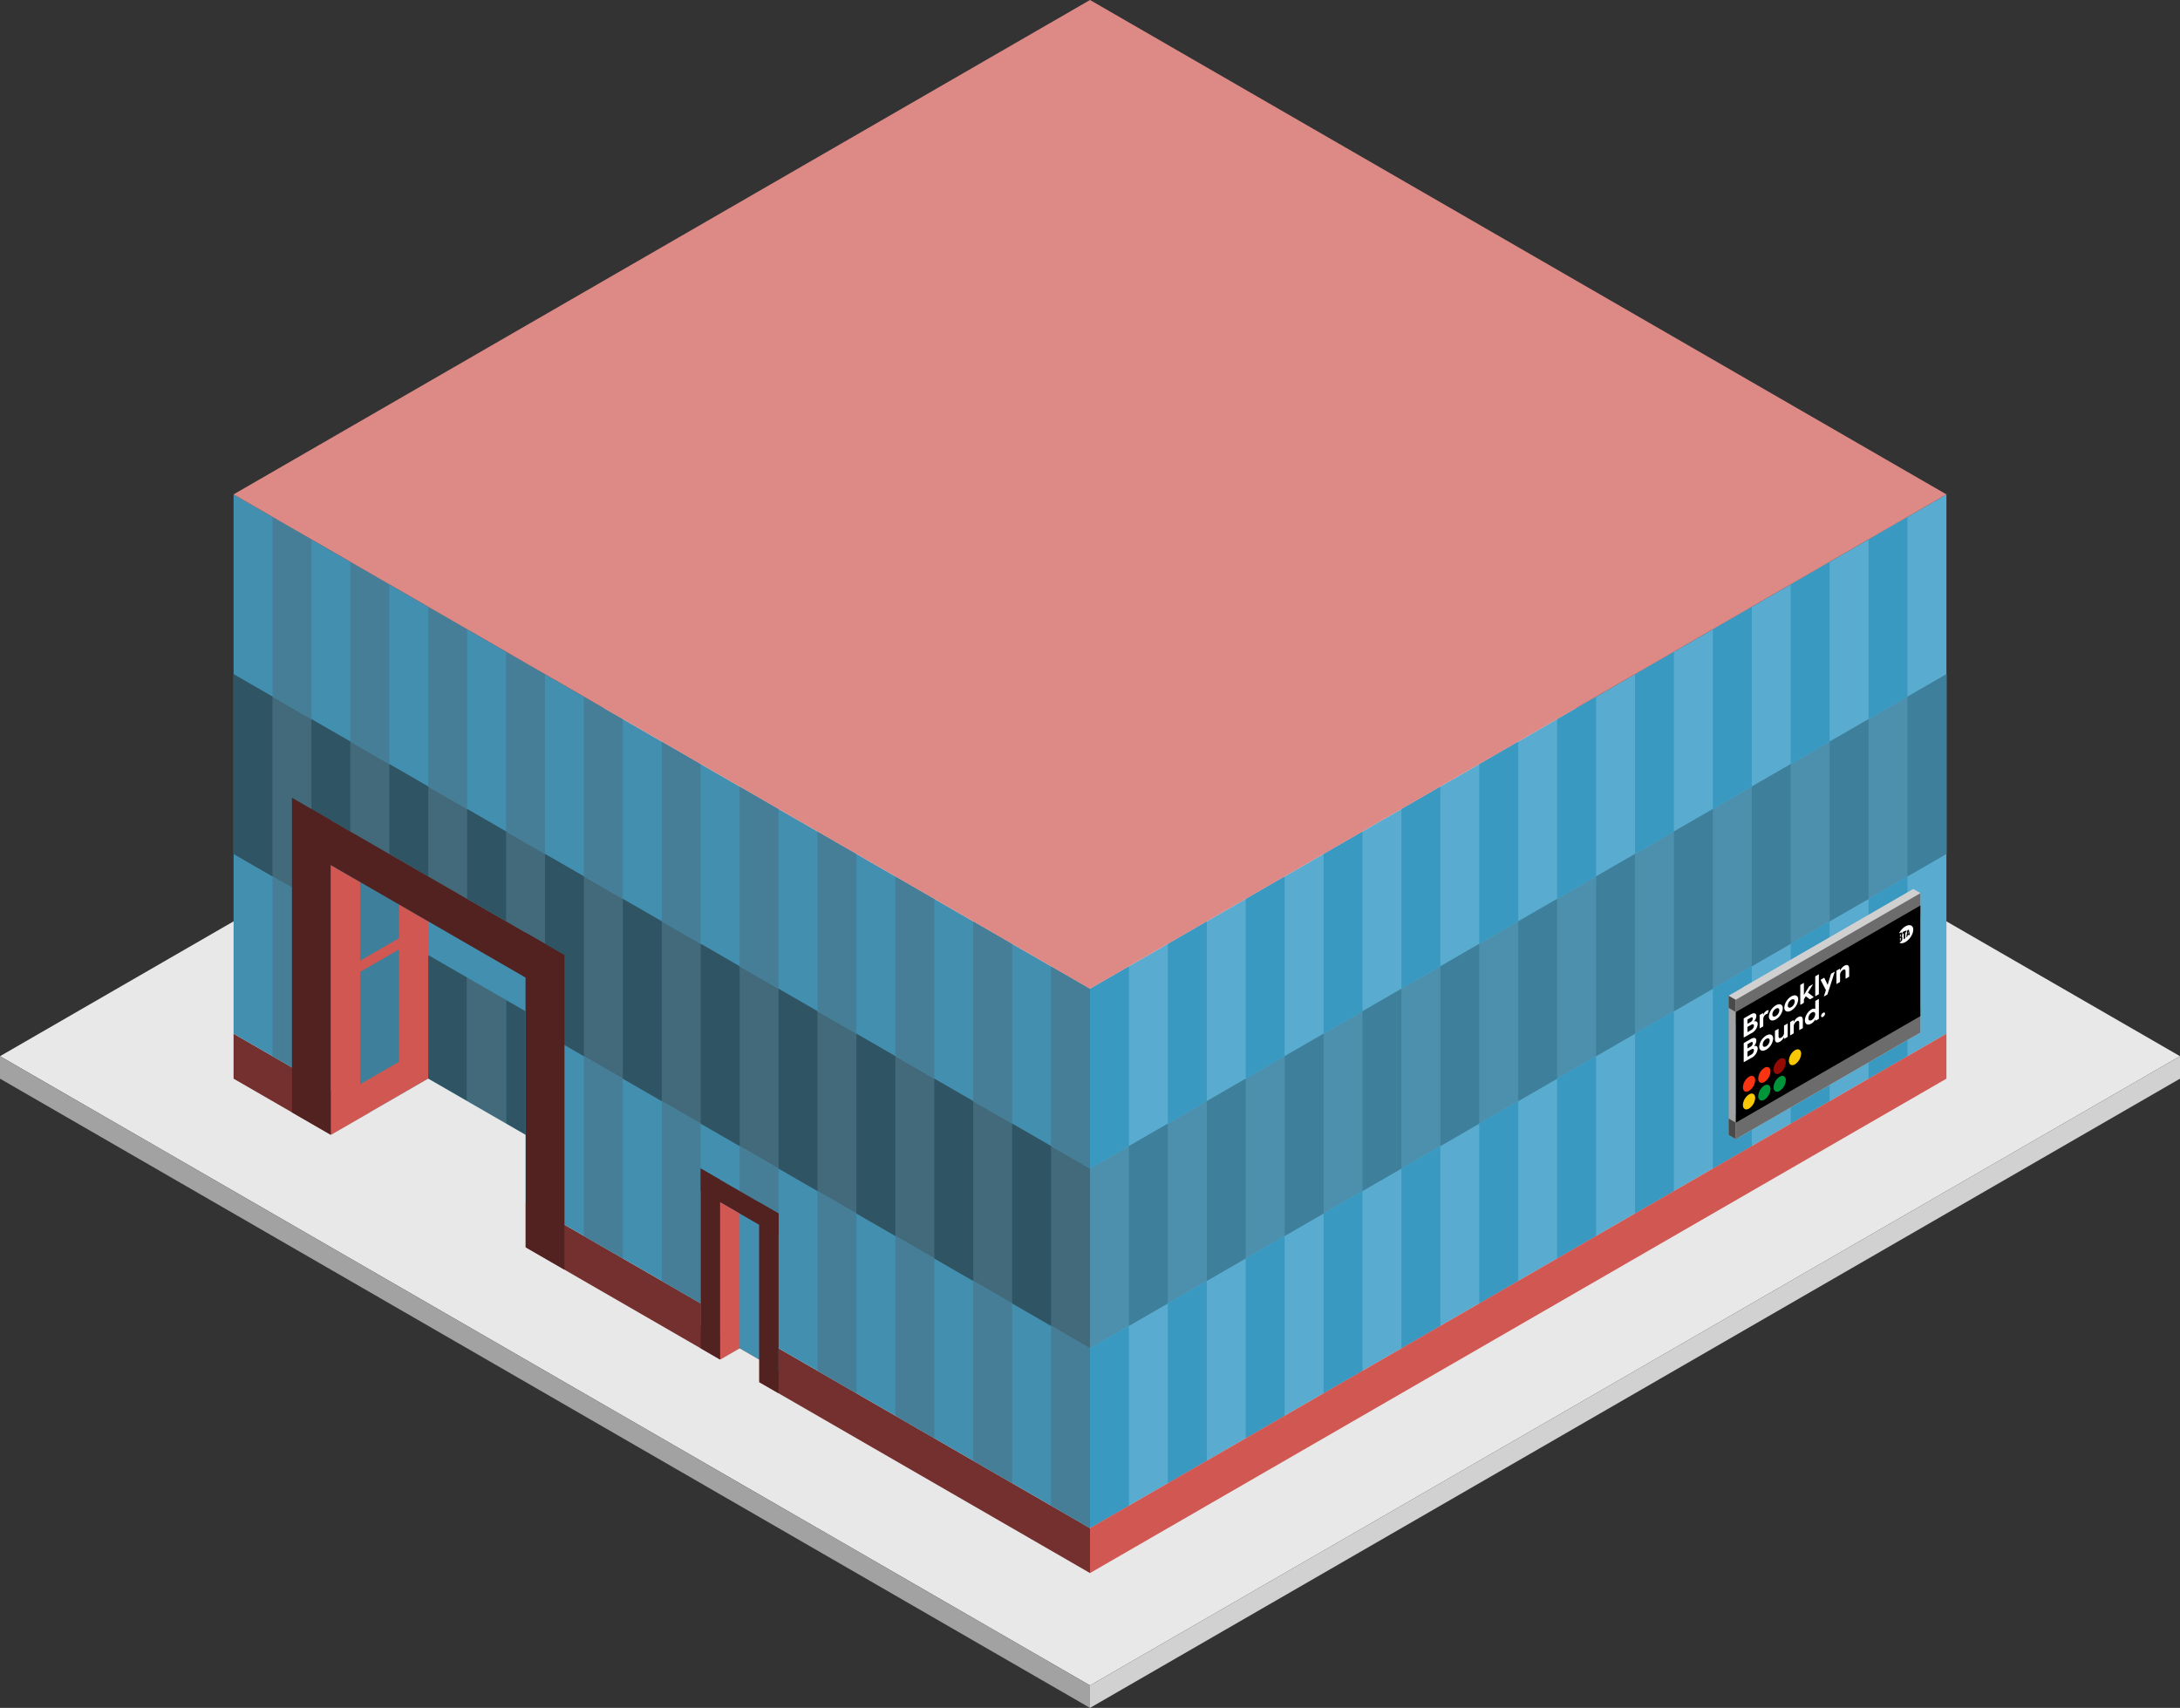 <svg id="Layer_1" data-name="Layer 1" xmlns="http://www.w3.org/2000/svg" viewBox="0 0 280 219.393">
  <rect x="0" y="0" width="280" height="219.393" fill="#333333" stroke="none"/>
  <defs>
    <style>
      .cls-1 {
        fill: #e8e8e8;
      }

      .exterior-L-prim {
        fill: #73302e;
      }

      .curtain-R-prim-light {
        fill: #59acd0;
      }

      .curtain-L-prim-light {
        fill: #438fb0;
      }

      .curtain-R-prim-dark-light {
        fill: #4d90ad;
      }

      .curtain-L-prim-dark-light {
        fill: #426a7a;
      }

      .curtain-R-prim-dark {
        fill: #3e809c;
      }

      .curtain-R-prim-light-dark {
        fill: #3999c1;
      }

      .curtain-L-prim-light-dark {
        fill: #467e97;
      }

      .curtain-L-prim-dark {
        fill: #2f5565;
      }

      .exterior-L-dark {
        fill: #512220;
      }

      .exterior-R-prim {
        fill: #d05752;
      }

      .cls-2 {
        fill: #d1d1d1;
      }

      .cls-3 {
        fill: #a2a2a2;
      }

      .top-prim {
        fill: #dd8a87;
      }

      .cls-4 {
        fill: #4a4a4a;
      }

      .cls-5 {
        fill: #d0d0d0;
      }

      .cls-6 {
        fill: #6c6c6c;
      }

      .cls-7 {
        fill: #fff;
      }

      .cls-8 {
        fill: #f8c706;
      }

      .cls-9 {
        fill: #fa3312;
      }

      .cls-10 {
        fill: #01953a;
      }

      .cls-11 {
        fill: #940b03;
      }
    </style>
  </defs>
  <title>Artboard 24</title>
  <g>
    <g id="Group">
      <path id="Path" class="cls-1" d="M140,216.506l140-80.829L140,54.848,0,135.677Z"/>
      <path id="Path-2" data-name="Path" class="exterior-L-prim" d="M30,132.791v5.774l110,63.509v-5.774Z"/>
      <path id="Path-3" data-name="Path" class="curtain-R-prim-light" d="M140,196.299v-69.282L250,63.509v69.282Z"/>
      <path id="Path-4" data-name="Path" class="curtain-L-prim-light" d="M140,196.299v-69.282L30,63.509v69.282Z"/>
      <path id="Path-5" data-name="Path" class="curtain-R-prim-dark-light" d="M140,150.111,250,86.603v23.094L140,173.205Z"/>
      <path id="Path-6" data-name="Path" class="curtain-L-prim-dark-light" d="M140,150.111,30,86.603v23.094l110,63.508Z"/>
      <path id="Path-7" data-name="Path" class="curtain-R-prim-dark" d="M55,112.583l-5-2.887v17.32l5,2.887Z"/>
      <path id="Path-8" data-name="Path" class="curtain-R-prim-dark" d="M45,106.81l-5-2.887v17.32l5,2.887Z"/>
      <path id="Path-9" data-name="Path" class="curtain-R-prim-light-dark" d="M140,173.205l5-2.887v23.094l-5,2.887Z"/>
      <path id="Path-10" data-name="Path" class="curtain-R-prim-light-dark" d="M180,150.111l5-2.887v23.094l-5,2.887Z"/>
      <path id="Path-11" data-name="Path" class="curtain-R-prim-light-dark" d="M220,127.017l5-2.887v23.094l-5,2.887Z"/>
      <path id="Path-12" data-name="Path" class="curtain-R-prim-light-dark" d="M160,161.658l5-2.887v23.094l-5,2.887Z"/>
      <path id="Path-13" data-name="Path" class="curtain-R-prim-light-dark" d="M200,138.564l5-2.887v23.094l-5,2.887Z"/>
      <path id="Path-14" data-name="Path" class="curtain-R-prim-light-dark" d="M240,115.47l5-2.887v23.094l-5,2.887Z"/>
      <path id="Path-15" data-name="Path" class="curtain-R-prim-light-dark" d="M150,167.432l5-2.887v23.094l-5,2.887Z"/>
      <path id="Path-16" data-name="Path" class="curtain-R-prim-light-dark" d="M190,144.338l5-2.887v23.094l-5,2.887Z"/>
      <path id="Path-17" data-name="Path" class="curtain-R-prim-light-dark" d="M230,121.244l5-2.887v23.094l-5,2.887Z"/>
      <path id="Path-18" data-name="Path" class="curtain-R-prim-light-dark" d="M170,155.885l5-2.887v23.094l-5,2.887Z"/>
      <path id="Path-19" data-name="Path" class="curtain-R-prim-light-dark" d="M210,132.791l5-2.887v23.094l-5,2.887Z"/>
      <path id="Path-20" data-name="Path" class="curtain-L-prim-light-dark" d="M140,173.205l-5-2.887v23.094l5,2.887Z"/>
      <path id="Path-21" data-name="Path" class="curtain-L-prim-light-dark" d="M100,150.111l-5-2.887v23.094l5,2.887Z"/>
      <path id="Path-22" data-name="Path" class="curtain-L-prim-light-dark" d="M60,127.017,55,124.13v23.094l5,2.887Z"/>
      <path id="Path-23" data-name="Path" class="curtain-L-prim-light-dark" d="M120,161.658l-5-2.887v23.094l5,2.887Z"/>
      <path id="Path-24" data-name="Path" class="curtain-L-prim-light-dark" d="M80,138.564l-5-2.887v23.094l5,2.887Z"/>
      <path id="Path-25" data-name="Path" class="curtain-L-prim-light-dark" d="M40,115.47l-5-2.887v23.094l5,2.887Z"/>
      <path id="Path-26" data-name="Path" class="curtain-L-prim-light-dark" d="M130,167.432l-5-2.887v23.094l5,2.887Z"/>
      <path id="Path-27" data-name="Path" class="curtain-L-prim-light-dark" d="M90,144.338l-5-2.887v23.094l5,2.887Z"/>
      <path id="Path-28" data-name="Path" class="curtain-L-prim-light-dark" d="M50,121.244l-5-2.887v23.094l5,2.887Z"/>
      <path id="Path-29" data-name="Path" class="curtain-L-prim-light-dark" d="M110,155.885l-5-2.887v23.094l5,2.887Z"/>
      <path id="Path-30" data-name="Path" class="curtain-L-prim-light-dark" d="M70,132.791l-5-2.887v23.094l5,2.887Z"/>
      <path id="Path-31" data-name="Path" class="curtain-R-prim-light-dark" d="M140,127.017l5-2.887v23.094l-5,2.887Z"/>
      <path id="Path-32" data-name="Path" class="curtain-R-prim-light-dark" d="M180,103.923l5-2.887V124.13l-5,2.887Z"/>
      <path id="Path-33" data-name="Path" class="curtain-R-prim-light-dark" d="M220,80.829l5-2.887v23.094l-5,2.887Z"/>
      <path id="Path-34" data-name="Path" class="curtain-R-prim-light-dark" d="M160,115.47l5-2.887v23.094l-5,2.887Z"/>
      <path id="Path-35" data-name="Path" class="curtain-R-prim-light-dark" d="M200,92.376l5-2.887v23.094l-5,2.887Z"/>
      <path id="Path-36" data-name="Path" class="curtain-R-prim-light-dark" d="M240,69.282l5-2.887V89.489l-5,2.887Z"/>
      <path id="Path-37" data-name="Path" class="curtain-R-prim-light-dark" d="M150,121.244l5-2.887v23.094l-5,2.887Z"/>
      <path id="Path-38" data-name="Path" class="curtain-R-prim-light-dark" d="M190,98.15l5-2.887v23.094l-5,2.887Z"/>
      <path id="Path-39" data-name="Path" class="curtain-R-prim-light-dark" d="M230,75.056l5-2.887V95.263L230,98.15Z"/>
      <path id="Path-40" data-name="Path" class="curtain-R-prim-light-dark" d="M170,109.697l5-2.887v23.094l-5,2.887Z"/>
      <path id="Path-41" data-name="Path" class="curtain-R-prim-light-dark" d="M210,86.603l5-2.887V106.81l-5,2.887Z"/>
      <path id="Path-42" data-name="Path" class="curtain-L-prim-light-dark" d="M140,127.017l-5-2.887v23.094l5,2.887Z"/>
      <path id="Path-43" data-name="Path" class="curtain-L-prim-light-dark" d="M100,103.923l-5-2.887V124.13l5,2.887Z"/>
      <path id="Path-44" data-name="Path" class="curtain-L-prim-light-dark" d="M60,80.829l-5-2.887v23.094l5,2.887Z"/>
      <path id="Path-45" data-name="Path" class="curtain-L-prim-light-dark" d="M120,115.47l-5-2.887v23.094l5,2.887Z"/>
      <path id="Path-46" data-name="Path" class="curtain-L-prim-light-dark" d="M80,92.376l-5-2.887v23.094l5,2.887Z"/>
      <path id="Path-47" data-name="Path" class="curtain-L-prim-light-dark" d="M40,69.282l-5-2.887V89.489l5,2.887Z"/>
      <path id="Path-48" data-name="Path" class="curtain-L-prim-light-dark" d="M130,121.244l-5-2.887v23.094l5,2.887Z"/>
      <path id="Path-49" data-name="Path" class="curtain-L-prim-light-dark" d="M90,98.15l-5-2.887v23.094l5,2.887Z"/>
      <path id="Path-50" data-name="Path" class="curtain-L-prim-light-dark" d="M50,75.056l-5-2.887V95.263L50,98.15Z"/>
      <path id="Path-51" data-name="Path" class="curtain-L-prim-light-dark" d="M110,109.697l-5-2.887v23.094l5,2.887Z"/>
      <path id="Path-52" data-name="Path" class="curtain-L-prim-light-dark" d="M70,86.603l-5-2.887V106.81l5,2.887Z"/>
      <path id="Path-53" data-name="Path" class="curtain-R-prim-dark" d="M145,147.224l5-2.887v23.094l-5,2.887Z"/>
      <path id="Path-54" data-name="Path" class="curtain-R-prim-dark" d="M185,124.13l5-2.887v23.094l-5,2.887Z"/>
      <path id="Path-55" data-name="Path" class="curtain-R-prim-dark" d="M225,101.036l5-2.887v23.094l-5,2.887Z"/>
      <path id="Path-56" data-name="Path" class="curtain-R-prim-dark" d="M165,135.677l5-2.887v23.094l-5,2.887Z"/>
      <path id="Path-57" data-name="Path" class="curtain-R-prim-dark" d="M205,112.583l5-2.887v23.094l-5,2.887Z"/>
      <path id="Path-58" data-name="Path" class="curtain-R-prim-dark" d="M245,89.489l5-2.887v23.094l-5,2.887Z"/>
      <path id="Path-59" data-name="Path" class="curtain-R-prim-dark" d="M155,141.451l5-2.887v23.094l-5,2.887Z"/>
      <path id="Path-60" data-name="Path" class="curtain-R-prim-dark" d="M195,118.357l5-2.887v23.094l-5,2.887Z"/>
      <path id="Path-61" data-name="Path" class="curtain-R-prim-dark" d="M235,95.263l5-2.887V115.47l-5,2.887Z"/>
      <path id="Path-62" data-name="Path" class="curtain-R-prim-dark" d="M175,129.904l5-2.887v23.094l-5,2.887Z"/>
      <path id="Path-63" data-name="Path" class="curtain-R-prim-dark" d="M215,106.81l5-2.887v23.094l-5,2.887Z"/>
      <path id="Path-64" data-name="Path" class="curtain-L-prim-dark" d="M135,147.224l-5-2.887v23.094l5,2.887Z"/>
      <path id="Path-65" data-name="Path" class="curtain-L-prim-dark" d="M95,124.13l-5-2.887v23.094l5,2.887Z"/>
      <path id="Path-66" data-name="Path" class="curtain-L-prim-dark" d="M55,101.036,50,98.15v23.094l5,2.887Z"/>
      <path id="Path-67" data-name="Path" class="curtain-L-prim-dark" d="M115,135.677l-5-2.887v23.094l5,2.887Z"/>
      <path id="Path-68" data-name="Path" class="curtain-L-prim-dark" d="M75,112.583l-5-2.887v23.094l5,2.887Z"/>
      <path id="Path-69" data-name="Path" class="curtain-L-prim-dark" d="M35,89.489l-5-2.887v23.094l5,2.887Z"/>
      <path id="Path-70" data-name="Path" class="curtain-L-prim-dark" d="M125,141.451l-5-2.887v23.094l5,2.887Z"/>
      <path id="Path-71" data-name="Path" class="curtain-L-prim-dark" d="M85,118.357,80,115.47v23.094l5,2.887Z"/>
      <path id="Path-72" data-name="Path" class="curtain-L-prim-dark" d="M45,95.263l-5-2.887V115.47l5,2.887Z"/>
      <path id="Path-73" data-name="Path" class="curtain-L-prim-dark" d="M105,129.904l-5-2.887v23.094l5,2.887Z"/>
      <path id="Path-74" data-name="Path" class="curtain-L-prim-dark" d="M65,106.81l-5-2.887v23.094l5,2.887Z"/>
      <path id="Path-75" data-name="Path" class="curtain-R-prim-dark" d="M65,118.357,60,115.47v17.32l5,2.887Z"/>
      <path id="Path-76" data-name="Path" class="curtain-L-prim-light" d="M70,121.244l-30-17.32v34.641l30,17.32Z"/>
      <path id="Path-77" data-name="Path" class="curtain-L-prim-light" d="M90,170.318V150.111l10,5.774v20.207Z"/>
      <path id="Path-78" data-name="Path" class="exterior-L-dark" d="M42.5,145.781l-5-2.887V102.48l5,2.887Z"/>
      <path id="Path-79" data-name="Path" class="exterior-L-dark" d="M92.5,174.649,90,173.205V150.111l2.5,1.443Z"/>
      <path id="Path-80" data-name="Path" class="exterior-L-dark" d="M100,178.979l-2.5-1.443V154.441l2.5,1.443Z"/>
      <path id="Path-81" data-name="Path" class="exterior-L-dark" d="M67.5,160.215l5,2.887V122.687l-5-2.887Z"/>
      <path id="Path-82" data-name="Path" class="exterior-R-prim" d="M42.5,145.781,55,138.564V118.357L42.5,111.14Z"/>
      <path id="Path-83" data-name="Path" class="curtain-R-prim-dark" d="M51.25,120.522l-5,2.887V113.305l5-2.887Z"/>
      <path id="Path-84" data-name="Path" class="curtain-R-prim-dark" d="M51.25,136.399l-5,2.887V124.852l5-2.887Z"/>
      <path id="Path-85" data-name="Path" class="curtain-L-prim-dark" d="M60,125.574l-5-2.887v15.877l5,2.887Z"/>
      <path id="Path-86" data-name="Path" class="curtain-L-prim-dark-light" d="M65,128.46l-5-2.887v15.877l5,2.887Z"/>
      <path id="Path-87" data-name="Path" class="curtain-L-prim-dark" d="M67.5,129.904,65,128.46v15.877l2.5,1.443Z"/>
      <path id="Path-88" data-name="Path" class="exterior-L-dark" d="M40,109.697l30,17.32v-5.774l-30-17.32Z"/>
      <path id="Path-89" data-name="Path" class="exterior-L-dark" d="M90,152.998l10,5.774v-2.887l-10-5.774Z"/>
      <path id="Path-90" data-name="Path" class="cls-1" d="M40,147.224l15-8.66,12.5,7.217v17.32Z"/>
      <path id="Path-91" data-name="Path" class="exterior-R-prim" d="M92.5,174.649l2.5-1.443v-17.32l-2.5-1.443Z"/>
      <path id="Path-92" data-name="Path" class="cls-1" d="M90,176.092l5-2.887,2.5,1.443v5.774Z"/>
      <path id="Path-93" data-name="Path" class="exterior-R-prim" d="M140,202.073l110-63.509v-5.774L140,196.299Z"/>
      <path id="Path-94" data-name="Path" class="cls-2" d="M140,216.506v2.887l140-80.829v-2.887Z"/>
      <path id="Path-95" data-name="Path" class="cls-3" d="M0,135.677v2.887l140,80.829v-2.887Z"/>
      <path id="anchor_30_127.017_220" class="top-prim" d="M30,63.509l110,63.508L250,63.509,140,0Z"/>
    </g>
    <g id="Group-2" data-name="Group">
      <g id="Group-3" data-name="Group">
        <path id="Path-96" data-name="Path" class="cls-3" d="M222.036,127.899l.912.527v17.896l-.912-.527Z"/>
        <path id="Path-97" data-name="Path" class="cls-4" d="M223.404,143.953l-.456.263-.912-.526v2.105l.912.527.456-.263Z"/>
        <path id="Path-98" data-name="Path" class="cls-4" d="M223.404,128.163v1.579l-.456.263-.912-.526v-1.579l.912.527Z"/>
        <path id="Path-99" data-name="Path" class="cls-2" d="M223.86,126.847l-.912,1.579v17.896l23.704-13.685V114.74l-.912-.526Z"/>
        <path id="Path-100" data-name="Path" class="cls-5" d="M222.036,127.9l.912.526,23.704-13.685-.912-.526Z"/>
      </g>
      <g id="Group-4" data-name="Group">
        <path id="Path-101" data-name="Path" class="cls-6" d="M246.652,129.479l-23.704,13.685v3.159l23.704-13.685Z"/>
        <path id="Path-102" data-name="Path" class="cls-6" d="M246.652,114.74v3.158l-23.704,13.686V128.426Z"/>
        <path id="Path-103" data-name="Path" d="M246.652,116.32,222.948,130.005v14.212l23.704-13.685Z"/>
        <g id="Group-5" data-name="Group">
          <path id="Path-104" data-name="Path" class="cls-7" d="M244.127,120.518c0-.046-.012-.054-.052-.03l-.039.023v.334l.039-.028a.102.102,0,0,0,.052-.099Z"/>
          <path id="Path-105" data-name="Path" class="cls-7" d="M244.124,120.248v-.182c0-.046-.012-.056-.052-.038l-.037.017v.314l.037-.02A.086.086,0,0,0,244.124,120.248Z"/>
          <path id="Path-106" data-name="Path" class="cls-7" d="M245.071,119.673c-.016.133-.022.158-.037.296.039-.025.044-.03.083-.055-.016-.112-.022-.127-.037-.245Z"/>
          <path id="Compound_Path" data-name="Compound Path" class="cls-7" d="M244.735,119a1.967,1.967,0,0,0-.461.378,2.308,2.308,0,0,0-.358.518l.207-.08c.171-.065.207-.015.207.151v.141a.249.249,0,0,1-.078.189v.012c.063-.004.087.033.087.107v.16a.424.424,0,0,1-.213.394l-.161.124a.563.563,0,0,0,.405.057,1.288,1.288,0,0,0,.495-.226,2.258,2.258,0,0,0,.78-1.021,1.343,1.343,0,0,0,.092-.543.584.584,0,0,0-.155-.385.48.48,0,0,0-.364-.131,1.053,1.053,0,0,0-.483.155Zm-.01.796v.712c-.071.055-.142.11-.213.165v-.781c-.047.021-.094.042-.141.063v-.233l.494-.19v.202C244.82,119.754,244.773,119.774,244.726,119.796Zm.438.365c-.005-.038-.011-.046-.016-.084l-.145.102c-.005.05-.011.069-.016.12l-.15.116.145-.913.192-.075.133.625Z"/>
        </g>
        <path id="Compound_Path-2" data-name="Compound Path" class="cls-7" d="M225.271,134.382a1.034,1.034,0,0,0,.313-.702c0-.334-.243-.482-.732-.2l-.838.483a.102.102,0,0,0-.053.084v2.358c0,.032.021.04.053.022l.838-.484a1.48,1.48,0,0,0,.908-1.235C225.761,134.388,225.531,134.299,225.271,134.382Zm-.141-.38a.563.563,0,0,1-.324.475l-.362.209v-.546l.362-.209C225,133.821,225.13,133.816,225.13,134.002Zm-.264,1.508-.422.244v-.669l.422-.244c.257-.148.412-.129.412.093A.692.692,0,0,1,224.866,135.51Zm1.985-.674a1.847,1.847,0,0,0,.894-1.421c0-.507-.398-.675-.894-.388a1.846,1.846,0,0,0-.894,1.421C225.957,134.954,226.355,135.122,226.852,134.835Zm0-.43c-.25.144-.447.061-.447-.217a.921.921,0,0,1,.447-.733c.246-.142.447-.061.447.217A.927.927,0,0,1,226.852,134.406Zm2.703-2.902-.359.207a.101.101,0,0,0-.053.083v.954a.77.77,0,0,1-.373.55c-.166.096-.331.093-.331-.193v-.904c0-.032-.021-.041-.052-.023l-.359.207a.101.101,0,0,0-.052.083v.989c0,.461.267.574.655.351a1.406,1.406,0,0,0,.514-.589l.014.185c.004.03.021.041.053.023l.345-.199a.102.102,0,0,0,.053-.084v-1.619C229.607,131.495,229.586,131.486,229.555,131.504Zm1.38-.835a1.394,1.394,0,0,0-.545.635v-.004l-.014-.217c-.004-.03-.021-.041-.053-.022l-.345.199a.101.101,0,0,0-.053.083v1.619c0,.032.021.041.053.022l.359-.207a.101.101,0,0,0,.052-.083v-.943a.856.856,0,0,1,.38-.558c.169-.097.324-.088.324.197v.897c0,.032.021.041.052.022l.359-.207a.101.101,0,0,0,.053-.083v-.982C231.557,130.577,231.286,130.466,230.934,130.669Zm2.633-2.326-.359.207a.102.102,0,0,0-.053.083v.978a.527.527,0,0,0-.5.064,1.747,1.747,0,0,0-.834,1.386c0,.503.352.701.834.423a1.457,1.457,0,0,0,.521-.547l.014.14c.004.029.021.04.053.022l.324-.187a.101.101,0,0,0,.052-.083v-2.464C233.62,128.334,233.599,128.325,233.567,128.343Zm-.856,2.687c-.257.148-.443.048-.443-.23a.915.915,0,0,1,.443-.735c.253-.146.44-.036.44.225A.947.947,0,0,1,232.712,131.03Zm1.447-.413a.523.523,0,0,0,.254-.403c0-.141-.113-.189-.254-.107a.524.524,0,0,0-.257.402C233.902,130.652,234.014,130.7,234.158,130.617Zm-8.887.598a1.033,1.033,0,0,0,.313-.702c0-.335-.243-.483-.732-.2l-.838.484a.101.101,0,0,0-.053.083v2.358c0,.032.021.04.053.022l.838-.483a1.48,1.48,0,0,0,.908-1.235C225.761,131.22,225.531,131.131,225.271,131.214Zm-.141-.38a.564.564,0,0,1-.324.475l-.362.209v-.546l.362-.209C225,130.653,225.13,130.648,225.13,130.835Zm-.264,1.508-.422.244v-.668l.422-.244c.257-.148.412-.129.412.093A.692.692,0,0,1,224.866,132.342Zm2.277-2.571a.326.326,0,0,0-.232.053,1.08,1.08,0,0,0-.44.535l-.014-.182c-.004-.03-.021-.041-.053-.022l-.341.197a.102.102,0,0,0-.053.083v1.619c0,.032.021.04.053.022l.359-.207a.103.103,0,0,0,.053-.084v-.915a.716.716,0,0,1,.359-.581.551.551,0,0,1,.144-.059.106.106,0,0,0,.077-.08l.106-.321C227.172,129.8,227.172,129.776,227.144,129.771Zm.947,1.181a1.847,1.847,0,0,0,.894-1.421c0-.507-.398-.675-.894-.388a1.846,1.846,0,0,0-.894,1.421C227.197,131.071,227.594,131.239,228.09,130.952Zm0-.43c-.25.144-.447.061-.447-.217a.922.922,0,0,1,.447-.733c.246-.142.447-.061.447.217A.927.927,0,0,1,228.09,130.523Zm1.982-.714a1.847,1.847,0,0,0,.894-1.421c0-.507-.398-.675-.894-.388a1.847,1.847,0,0,0-.894,1.42C229.178,129.927,229.576,130.095,230.072,129.809Zm0-.43c-.25.144-.447.061-.447-.217a.922.922,0,0,1,.447-.733c.246-.142.447-.061.447.217A.928.928,0,0,1,230.072,129.379Zm2.854-1.328-.711-.536.609-1.003c.032-.05.018-.074-.028-.047l-.405.234a.167.167,0,0,0-.064.065l-.633,1.049V126.309c0-.031-.021-.04-.053-.022l-.359.207a.101.101,0,0,0-.053.083v2.464c0,.032.021.041.053.022l.359-.207a.102.102,0,0,0,.053-.083v-.402l.239-.392.51.381c.018.014.035.011.064-.005l.387-.224C232.937,128.108,232.951,128.072,232.926,128.051Zm.225-2.583v2.464c0,.031.021.04.053.022l.359-.207a.101.101,0,0,0,.053-.083V125.2c0-.032-.021-.041-.053-.022l-.359.207A.102.102,0,0,0,233.152,125.468Zm2.446-.621-.37.213a.142.142,0,0,0-.063.079l-.419,1.382-.422-.897c-.011-.022-.035-.022-.063-.005l-.362.209c-.039.022-.057.054-.042.084l.665,1.284-.25.75c-.018.049.004.058.042.035l.352-.203a.142.142,0,0,0,.063-.079l.911-2.817C235.654,124.836,235.637,124.825,235.598,124.847Zm1.288-.782a1.393,1.393,0,0,0-.545.635v-.004l-.014-.217c-.003-.03-.021-.041-.053-.022l-.345.199a.101.101,0,0,0-.053.083v1.619c0,.032.021.041.053.022l.359-.207a.101.101,0,0,0,.053-.083v-.943a.854.854,0,0,1,.38-.558c.169-.097.324-.088.324.197v.897c0,.032.021.041.053.022l.359-.207a.102.102,0,0,0,.053-.083v-.982C237.509,123.973,237.238,123.862,236.886,124.065Z"/>
        <g id="Group-6" data-name="Group">
          <path id="Path-107" data-name="Path" class="cls-8" d="M223.86,141.95h0a1.742,1.742,0,0,1,.787-1.364h0c.435-.251.788-.047.788.455h0a1.742,1.742,0,0,1-.788,1.364h0C224.213,142.656,223.86,142.452,223.86,141.95Z"/>
          <path id="Path-108" data-name="Path" class="cls-9" d="M223.86,139.677h0a1.742,1.742,0,0,1,.787-1.364h0c.435-.251.788-.047.788.455h0a1.742,1.742,0,0,1-.788,1.364h0C224.213,140.383,223.86,140.179,223.86,139.677Z"/>
          <path id="Path-109" data-name="Path" class="cls-10" d="M225.828,140.814h0a1.742,1.742,0,0,1,.787-1.364h0c.435-.251.788-.047.788.454h0a1.742,1.742,0,0,1-.788,1.364h0C226.181,141.519,225.828,141.315,225.828,140.814Z"/>
          <path id="Path-110" data-name="Path" class="cls-9" d="M225.828,138.54h0a1.742,1.742,0,0,1,.787-1.364h0c.435-.251.788-.047.788.455h0a1.742,1.742,0,0,1-.788,1.364h0C226.181,139.246,225.828,139.042,225.828,138.54Z"/>
          <path id="Path-111" data-name="Path" class="cls-10" d="M227.797,139.677h0a1.742,1.742,0,0,1,.788-1.364h0c.434-.251.787-.047.787.455h0a1.742,1.742,0,0,1-.787,1.364h0C228.15,140.383,227.797,140.179,227.797,139.677Z"/>
          <path id="Path-112" data-name="Path" class="cls-11" d="M227.797,137.404h0a1.742,1.742,0,0,1,.788-1.364h0c.434-.251.787-.047.787.455h0a1.742,1.742,0,0,1-.787,1.363h0C228.15,138.109,227.797,137.906,227.797,137.404Z"/>
          <path id="Path-113" data-name="Path" class="cls-8" d="M229.765,136.267h0a1.742,1.742,0,0,1,.788-1.364h0c.434-.251.787-.047.787.455h0a1.742,1.742,0,0,1-.787,1.364h0C230.118,136.973,229.765,136.769,229.765,136.267Z"/>
        </g>
      </g>
    </g>
  </g>
</svg>
